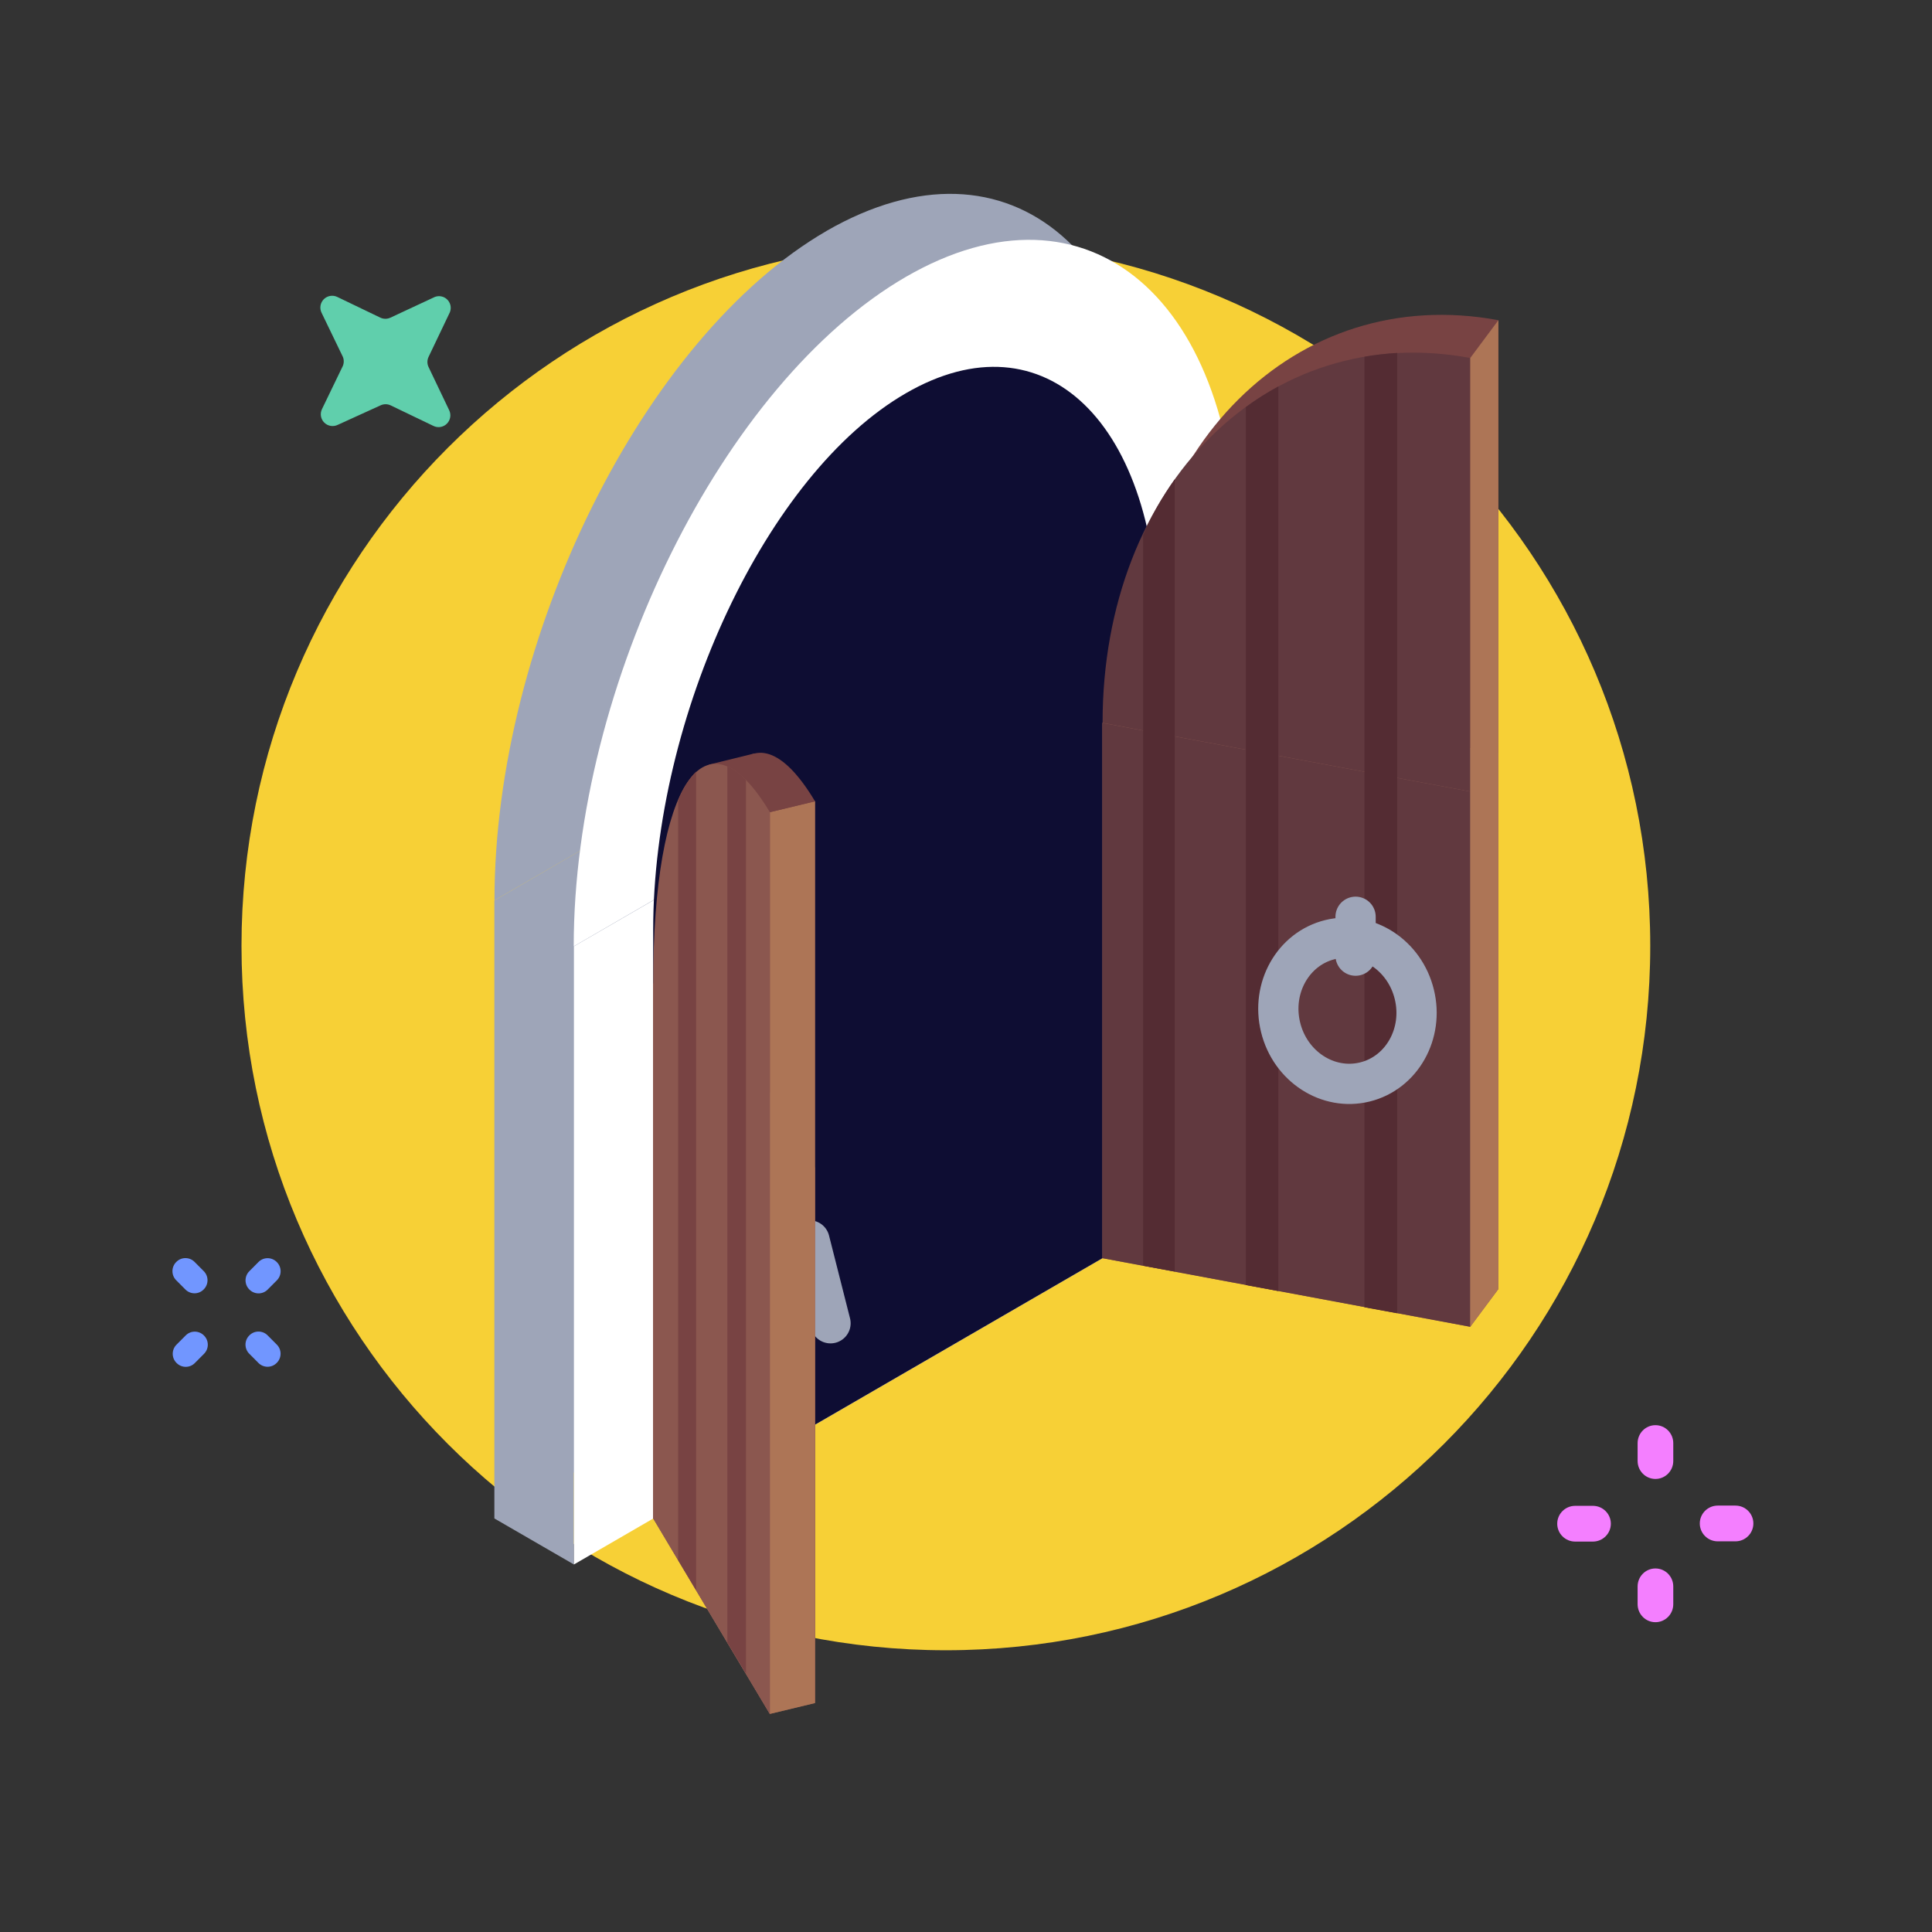 <svg fill="none" height="48" viewBox="0 0 48 48" width="48" xmlns="http://www.w3.org/2000/svg"><rect x="0" y="0" width="48" height="48" fill="#333333" stroke="none"/><path d="m23.5 41c9.665 0 17.5-7.835 17.5-17.5s-7.835-17.5-17.5-17.5-17.5 7.835-17.5 17.5 7.835 17.5 17.5 17.5z" fill="#f7d036"/><g fill="#7196ff"><path d="m4.382 31.351-.004.004c-.125.125-.125.328 0 .453l.229.23c.125.125.327.125.451 0l.004-.004c.125-.125.125-.328 0-.453l-.229-.23c-.125-.125-.327-.125-.451 0z"/><path d="m6.197 33.176-.004.004c-.125.125-.125.328 0 .453l.229.23c.125.125.327.125.451 0l.004-.004c.125-.125.125-.328 0-.453l-.229-.23c-.125-.125-.327-.125-.451 0z"/><path d="m6.878 31.357-.004-.004c-.125-.125-.327-.125-.451 0l-.229.23c-.125.125-.125.328 0 .453l.004.004c.125.125.327.125.451 0l.229-.23c.125-.125.125-.328 0-.453z"/><path d="m5.069 33.182-.004-.004c-.125-.125-.327-.125-.451 0l-.229.23c-.125.125-.125.328 0 .453l.004.004c.125.125.327.125.451 0l.229-.23c.125-.125.125-.328 0-.453z"/></g><path d="m41.572 35.855c0-.247-.198-.447-.443-.447s-.443.2-.443.447v.442c0 .247.198.447.443.447s.443-.2.443-.447z" fill="#f47fff"/><path d="m41.572 39.415c0-.247-.198-.447-.443-.447s-.443.2-.443.447v.441c0 .247.198.447.443.447s.443-.2.443-.447z" fill="#f47fff"/><path d="m43.117 38.294c.246 0 .445-.199.445-.444s-.199-.444-.445-.444h-.44c-.246 0-.446.199-.446.444s.199.444.446.444z" fill="#f47fff"/><path d="m39.575 38.3c.246 0 .446-.199.446-.444s-.2-.444-.446-.444h-.44c-.246 0-.446.199-.446.444s.199.444.446.444z" fill="#f47fff"/><path d="m8.517 9.093-.517 1.07c-.027.055-.036.117-.026.177.01.06.038.116.082.159.043.043.099.072.159.082.06.01.122.001.177-.026l1.067-.486c.038-.017.079-.026.121-.026s.083.009.121.026l1.067.513c.055.027.116.036.176.026.06-.01.116-.038.159-.082.043-.043.072-.099.082-.159.01-.06.001-.122-.026-.177l-.511-1.07c-.019-.04-.029-.083-.029-.127 0-.044.01-.087.029-.127l.511-1.07c.03-.052.043-.113.038-.173-.005-.06-.03-.117-.069-.163s-.092-.079-.15-.093c-.059-.015-.12-.011-.176.011l-1.1.513c-.039.019-.083.029-.127.029s-.087-.01-.127-.029l-1.067-.513c-.055-.027-.116-.036-.177-.026-.06.01-.116.039-.159.082-.043.043-.072.099-.082.159-.01.06-.001.122.026.177l.517 1.07c.021.039.033.082.034.126.002.044-.006.088-.023.128z" fill="#60cfac"/><path d="m14.259 23.512-1.974-1.142v15.357l1.974 1.142z" fill="#9ea5b8"/><path d="m12.285 22.369 16.5-9.557v15.357l-16.5 9.557z" fill="#9ea5b8"/><path d="m20.535 5.738c-4.537 2.627-8.25 10.115-8.25 16.631l16.5-9.541c0-6.533-3.685-9.717-8.25-7.091z" fill="#9ea5b8"/><path d="m14.259 23.512 16.494-9.557v15.357l-16.494 9.557z" fill="#fff"/><path d="m22.504 6.88c-4.532 2.627-8.25 10.114-8.25 16.631l16.5-9.579c0-6.495-3.712-9.679-8.25-7.052z" fill="#fff"/><path d="m22.503 9.772c-3.454 1.998-6.275 8.023-6.275 13.332v3.051l12.556-7.256v-3.068c0-5.336-2.827-8.062-6.281-6.059z" fill="#0e0d33"/><path d="m16.228 24.428 12.556-7.273v13.298l-12.556 7.273z" fill="#0e0d33"/><path d="m37.227 18.727-8.442-1.573-1.397.806v13.298l9.141 1.705.699-.938z" fill="#8c5950"/><path d="m36.528 19.666-9.141-1.705v13.298l9.141 1.705z" fill="#61393f"/><path d="m37.227 7.956v10.771l-9.141-1.7c0-5.926 4.114-10.004 9.141-9.072z" fill="#784343"/><path d="m20.249 19.908v22.403l-2.898-4.856v-13.298c0-5.01 1.304-6.914 2.898-4.249z" fill="#784343"/><path d="m36.528 8.894v10.771l-9.135-1.705c0-5.921 4.114-9.999 9.135-9.066z" fill="#61393f"/><path d="m20.634 32.876-.522-2.058" stroke="#9ea5b8" stroke-linecap="round" stroke-miterlimit="10" strokeWidth="2"/><path d="m17.18 23.876 3.069 5.137v13.298l-1.122.27-2.898-4.856v-13.298z" fill="#8c5950"/><path d="m16.228 24.428 2.898 4.856v13.298l-2.898-4.856z" fill="#9c685c"/><path d="m19.127 20.179 1.122-.27v22.403l-1.122.27z" fill="#ad7556"/><path d="m17.609 18.998 1.122-.276 1.518 1.186-1.122.27z" fill="#784343"/><path d="m36.528 8.894.699-.938v24.069l-.699.938z" fill="#ad7556"/><path d="m19.127 20.179v22.403l-2.898-4.856v-13.309c0-4.966 1.304-6.909 2.898-4.238z" fill="#8b574f"/><path d="m34.713 8.768v23.86l-.814-.149v-23.617c.27-.046.541-.077.814-.094z" fill="#542c33"/><path d="m31.76 9.601v22.475l-.808-.149v-21.813c.257-.19.527-.361.808-.513z" fill="#542c33"/><path d="m29.186 11.907v19.683l-.786-.143v-18.16c.216-.485.48-.947.786-1.379z" fill="#542c33"/><path d="m18.533 19.379v22.199l-.462-.772v-21.768c.176.081.333.198.462.342z" fill="#784343"/><path d="m17.295 19.169v20.339l-.446-.745v-18.877c.098-.267.249-.512.446-.717z" fill="#784343"/><path d="m33.911 26.881c.917-.226 1.467-1.202 1.227-2.178-.239-.977-1.177-1.585-2.095-1.358-.917.226-1.467 1.202-1.227 2.178.239.977 1.177 1.585 2.095 1.358z" stroke="#9ea5b8" stroke-miterlimit="10" strokeWidth="2"/><path d="m33.679 23.743v-.966" stroke="#9ea5b8" stroke-linecap="round" stroke-miterlimit="10" strokeWidth="2"/></svg>